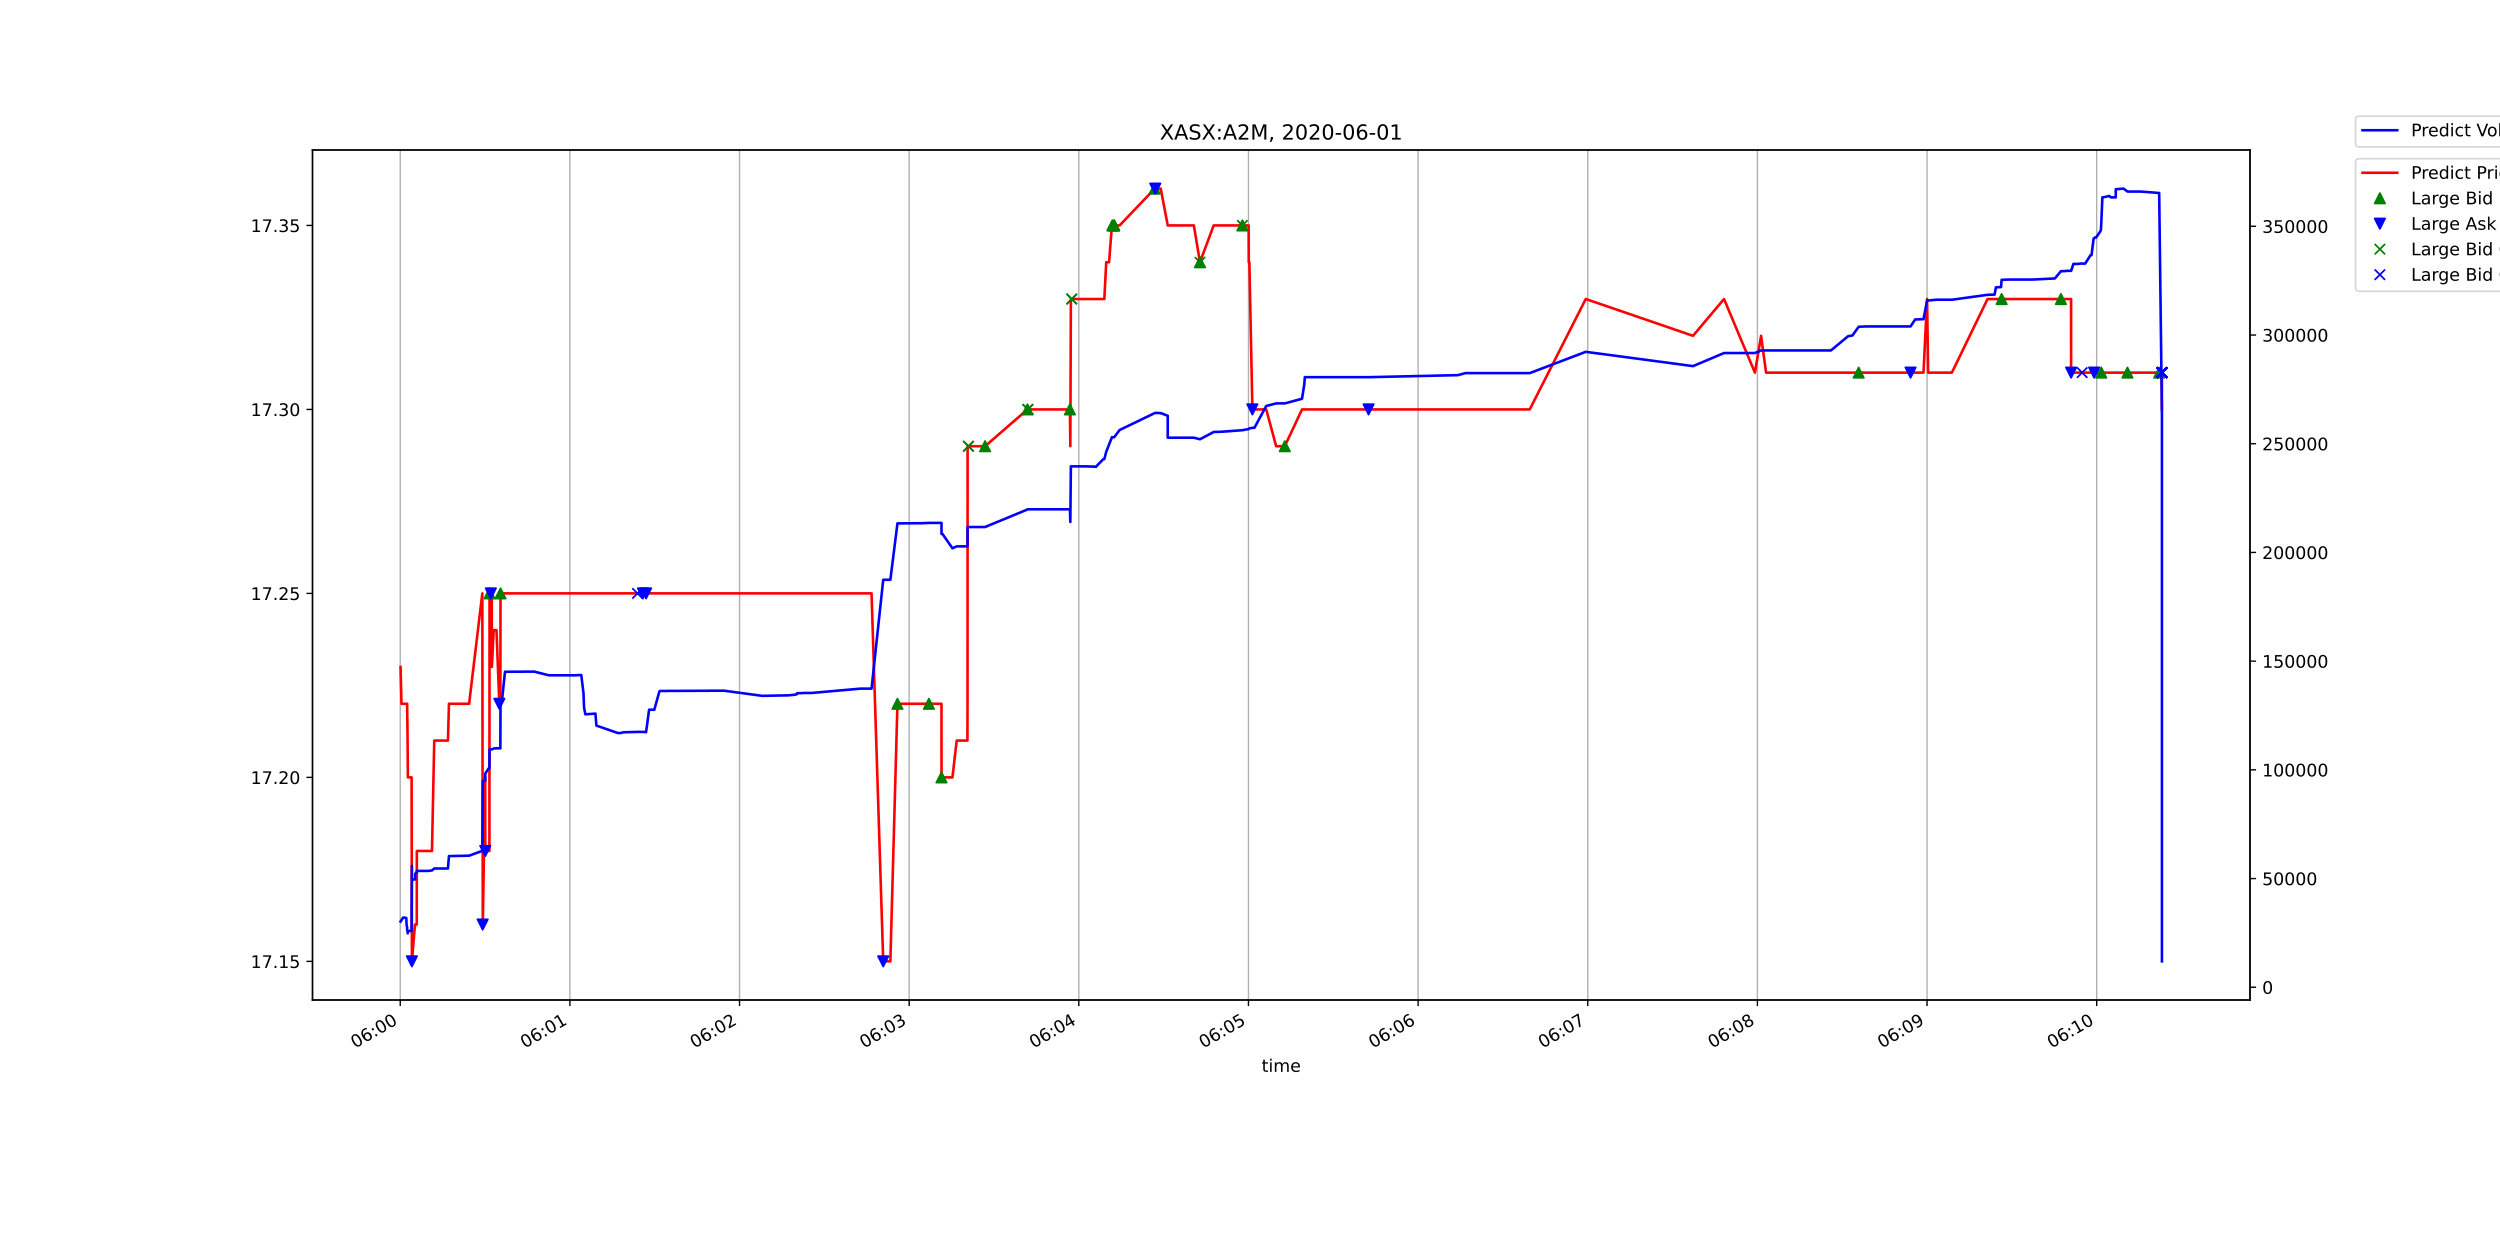 <?xml version="1.0" encoding="utf-8" standalone="no"?>
<!DOCTYPE svg PUBLIC "-//W3C//DTD SVG 1.1//EN"
  "http://www.w3.org/Graphics/SVG/1.1/DTD/svg11.dtd">
<!-- Created with matplotlib (https://matplotlib.org/) -->
<svg height="720pt" version="1.1" viewBox="0 0 1440 720" width="1440pt" xmlns="http://www.w3.org/2000/svg" xmlns:xlink="http://www.w3.org/1999/xlink">
 <defs>
  <style type="text/css">*{stroke-linecap:butt;stroke-linejoin:round;}</style>
 </defs>
 <g id="figure_1">
  <g id="patch_1">
   <path d="M 0 720 
L 1440 720 
L 1440 0 
L 0 0 
z
" style="fill:#ffffff;"/>
  </g>
  <g id="axes_1">
   <g id="patch_2">
    <path d="M 180 576 
L 1296 576 
L 1296 86.4 
L 180 86.4 
z
" style="fill:#ffffff;"/>
   </g>
   <g id="matplotlib.axis_1">
    <g id="xtick_1">
     <g id="line2d_1">
      <path clip-path="url(#p304fed63f3)" d="M 230.537 576 
L 230.537 86.4 
" style="fill:none;stroke:#b0b0b0;stroke-linecap:square;stroke-width:0.8;"/>
     </g>
     <g id="line2d_2">
      <defs>
       <path d="M 0 0 
L 0 3.5 
" id="m0b633416a8" style="stroke:#000000;stroke-width:0.8;"/>
      </defs>
      <g>
       <use style="stroke:#000000;stroke-width:0.8;" x="230.537" xlink:href="#m0b633416a8" y="576"/>
      </g>
     </g>
     <g id="text_1">
      <!-- 06:00 -->
      <g transform="translate(204.539 603.99)rotate(-30)scale(0.1 -0.1)">
       <defs>
        <path d="M 31.781 66.406 
Q 24.172 66.406 20.328 58.906 
Q 16.5 51.422 16.5 36.375 
Q 16.5 21.391 20.328 13.891 
Q 24.172 6.391 31.781 6.391 
Q 39.453 6.391 43.281 13.891 
Q 47.125 21.391 47.125 36.375 
Q 47.125 51.422 43.281 58.906 
Q 39.453 66.406 31.781 66.406 
z
M 31.781 74.219 
Q 44.047 74.219 50.516 64.516 
Q 56.984 54.828 56.984 36.375 
Q 56.984 17.969 50.516 8.266 
Q 44.047 -1.422 31.781 -1.422 
Q 19.531 -1.422 13.062 8.266 
Q 6.594 17.969 6.594 36.375 
Q 6.594 54.828 13.062 64.516 
Q 19.531 74.219 31.781 74.219 
z
" id="DejaVuSans-48"/>
        <path d="M 33.016 40.375 
Q 26.375 40.375 22.484 35.828 
Q 18.609 31.297 18.609 23.391 
Q 18.609 15.531 22.484 10.953 
Q 26.375 6.391 33.016 6.391 
Q 39.656 6.391 43.531 10.953 
Q 47.406 15.531 47.406 23.391 
Q 47.406 31.297 43.531 35.828 
Q 39.656 40.375 33.016 40.375 
z
M 52.594 71.297 
L 52.594 62.312 
Q 48.875 64.062 45.094 64.984 
Q 41.312 65.922 37.594 65.922 
Q 27.828 65.922 22.672 59.328 
Q 17.531 52.734 16.797 39.406 
Q 19.672 43.656 24.016 45.922 
Q 28.375 48.188 33.594 48.188 
Q 44.578 48.188 50.953 41.516 
Q 57.328 34.859 57.328 23.391 
Q 57.328 12.156 50.688 5.359 
Q 44.047 -1.422 33.016 -1.422 
Q 20.359 -1.422 13.672 8.266 
Q 6.984 17.969 6.984 36.375 
Q 6.984 53.656 15.188 63.938 
Q 23.391 74.219 37.203 74.219 
Q 40.922 74.219 44.703 73.484 
Q 48.484 72.75 52.594 71.297 
z
" id="DejaVuSans-54"/>
        <path d="M 11.719 12.406 
L 22.016 12.406 
L 22.016 0 
L 11.719 0 
z
M 11.719 51.703 
L 22.016 51.703 
L 22.016 39.312 
L 11.719 39.312 
z
" id="DejaVuSans-58"/>
       </defs>
       <use xlink:href="#DejaVuSans-48"/>
       <use x="63.623" xlink:href="#DejaVuSans-54"/>
       <use x="127.246" xlink:href="#DejaVuSans-58"/>
       <use x="160.938" xlink:href="#DejaVuSans-48"/>
       <use x="224.561" xlink:href="#DejaVuSans-48"/>
      </g>
     </g>
    </g>
    <g id="xtick_2">
     <g id="line2d_3">
      <path clip-path="url(#p304fed63f3)" d="M 328.252 576 
L 328.252 86.4 
" style="fill:none;stroke:#b0b0b0;stroke-linecap:square;stroke-width:0.8;"/>
     </g>
     <g id="line2d_4">
      <g>
       <use style="stroke:#000000;stroke-width:0.8;" x="328.252" xlink:href="#m0b633416a8" y="576"/>
      </g>
     </g>
     <g id="text_2">
      <!-- 06:01 -->
      <g transform="translate(302.255 603.99)rotate(-30)scale(0.1 -0.1)">
       <defs>
        <path d="M 12.406 8.297 
L 28.516 8.297 
L 28.516 63.922 
L 10.984 60.406 
L 10.984 69.391 
L 28.422 72.906 
L 38.281 72.906 
L 38.281 8.297 
L 54.391 8.297 
L 54.391 0 
L 12.406 0 
z
" id="DejaVuSans-49"/>
       </defs>
       <use xlink:href="#DejaVuSans-48"/>
       <use x="63.623" xlink:href="#DejaVuSans-54"/>
       <use x="127.246" xlink:href="#DejaVuSans-58"/>
       <use x="160.938" xlink:href="#DejaVuSans-48"/>
       <use x="224.561" xlink:href="#DejaVuSans-49"/>
      </g>
     </g>
    </g>
    <g id="xtick_3">
     <g id="line2d_5">
      <path clip-path="url(#p304fed63f3)" d="M 425.968 576 
L 425.968 86.4 
" style="fill:none;stroke:#b0b0b0;stroke-linecap:square;stroke-width:0.8;"/>
     </g>
     <g id="line2d_6">
      <g>
       <use style="stroke:#000000;stroke-width:0.8;" x="425.968" xlink:href="#m0b633416a8" y="576"/>
      </g>
     </g>
     <g id="text_3">
      <!-- 06:02 -->
      <g transform="translate(399.97 603.99)rotate(-30)scale(0.1 -0.1)">
       <defs>
        <path d="M 19.188 8.297 
L 53.609 8.297 
L 53.609 0 
L 7.328 0 
L 7.328 8.297 
Q 12.938 14.109 22.625 23.891 
Q 32.328 33.688 34.812 36.531 
Q 39.547 41.844 41.422 45.531 
Q 43.312 49.219 43.312 52.781 
Q 43.312 58.594 39.234 62.25 
Q 35.156 65.922 28.609 65.922 
Q 23.969 65.922 18.812 64.312 
Q 13.672 62.703 7.812 59.422 
L 7.812 69.391 
Q 13.766 71.781 18.938 73 
Q 24.125 74.219 28.422 74.219 
Q 39.75 74.219 46.484 68.547 
Q 53.219 62.891 53.219 53.422 
Q 53.219 48.922 51.531 44.891 
Q 49.859 40.875 45.406 35.406 
Q 44.188 33.984 37.641 27.219 
Q 31.109 20.453 19.188 8.297 
z
" id="DejaVuSans-50"/>
       </defs>
       <use xlink:href="#DejaVuSans-48"/>
       <use x="63.623" xlink:href="#DejaVuSans-54"/>
       <use x="127.246" xlink:href="#DejaVuSans-58"/>
       <use x="160.938" xlink:href="#DejaVuSans-48"/>
       <use x="224.561" xlink:href="#DejaVuSans-50"/>
      </g>
     </g>
    </g>
    <g id="xtick_4">
     <g id="line2d_7">
      <path clip-path="url(#p304fed63f3)" d="M 523.683 576 
L 523.683 86.4 
" style="fill:none;stroke:#b0b0b0;stroke-linecap:square;stroke-width:0.8;"/>
     </g>
     <g id="line2d_8">
      <g>
       <use style="stroke:#000000;stroke-width:0.8;" x="523.683" xlink:href="#m0b633416a8" y="576"/>
      </g>
     </g>
     <g id="text_4">
      <!-- 06:03 -->
      <g transform="translate(497.686 603.99)rotate(-30)scale(0.1 -0.1)">
       <defs>
        <path d="M 40.578 39.312 
Q 47.656 37.797 51.625 33 
Q 55.609 28.219 55.609 21.188 
Q 55.609 10.406 48.188 4.484 
Q 40.766 -1.422 27.094 -1.422 
Q 22.516 -1.422 17.656 -0.516 
Q 12.797 0.391 7.625 2.203 
L 7.625 11.719 
Q 11.719 9.328 16.594 8.109 
Q 21.484 6.891 26.812 6.891 
Q 36.078 6.891 40.938 10.547 
Q 45.797 14.203 45.797 21.188 
Q 45.797 27.641 41.281 31.266 
Q 36.766 34.906 28.719 34.906 
L 20.219 34.906 
L 20.219 43.016 
L 29.109 43.016 
Q 36.375 43.016 40.234 45.922 
Q 44.094 48.828 44.094 54.297 
Q 44.094 59.906 40.109 62.906 
Q 36.141 65.922 28.719 65.922 
Q 24.656 65.922 20.016 65.031 
Q 15.375 64.156 9.812 62.312 
L 9.812 71.094 
Q 15.438 72.656 20.344 73.438 
Q 25.25 74.219 29.594 74.219 
Q 40.828 74.219 47.359 69.109 
Q 53.906 64.016 53.906 55.328 
Q 53.906 49.266 50.438 45.094 
Q 46.969 40.922 40.578 39.312 
z
" id="DejaVuSans-51"/>
       </defs>
       <use xlink:href="#DejaVuSans-48"/>
       <use x="63.623" xlink:href="#DejaVuSans-54"/>
       <use x="127.246" xlink:href="#DejaVuSans-58"/>
       <use x="160.938" xlink:href="#DejaVuSans-48"/>
       <use x="224.561" xlink:href="#DejaVuSans-51"/>
      </g>
     </g>
    </g>
    <g id="xtick_5">
     <g id="line2d_9">
      <path clip-path="url(#p304fed63f3)" d="M 621.399 576 
L 621.399 86.4 
" style="fill:none;stroke:#b0b0b0;stroke-linecap:square;stroke-width:0.8;"/>
     </g>
     <g id="line2d_10">
      <g>
       <use style="stroke:#000000;stroke-width:0.8;" x="621.399" xlink:href="#m0b633416a8" y="576"/>
      </g>
     </g>
     <g id="text_5">
      <!-- 06:04 -->
      <g transform="translate(595.401 603.99)rotate(-30)scale(0.1 -0.1)">
       <defs>
        <path d="M 37.797 64.312 
L 12.891 25.391 
L 37.797 25.391 
z
M 35.203 72.906 
L 47.609 72.906 
L 47.609 25.391 
L 58.016 25.391 
L 58.016 17.188 
L 47.609 17.188 
L 47.609 0 
L 37.797 0 
L 37.797 17.188 
L 4.891 17.188 
L 4.891 26.703 
z
" id="DejaVuSans-52"/>
       </defs>
       <use xlink:href="#DejaVuSans-48"/>
       <use x="63.623" xlink:href="#DejaVuSans-54"/>
       <use x="127.246" xlink:href="#DejaVuSans-58"/>
       <use x="160.938" xlink:href="#DejaVuSans-48"/>
       <use x="224.561" xlink:href="#DejaVuSans-52"/>
      </g>
     </g>
    </g>
    <g id="xtick_6">
     <g id="line2d_11">
      <path clip-path="url(#p304fed63f3)" d="M 719.114 576 
L 719.114 86.4 
" style="fill:none;stroke:#b0b0b0;stroke-linecap:square;stroke-width:0.8;"/>
     </g>
     <g id="line2d_12">
      <g>
       <use style="stroke:#000000;stroke-width:0.8;" x="719.114" xlink:href="#m0b633416a8" y="576"/>
      </g>
     </g>
     <g id="text_6">
      <!-- 06:05 -->
      <g transform="translate(693.116 603.99)rotate(-30)scale(0.1 -0.1)">
       <defs>
        <path d="M 10.797 72.906 
L 49.516 72.906 
L 49.516 64.594 
L 19.828 64.594 
L 19.828 46.734 
Q 21.969 47.469 24.109 47.828 
Q 26.266 48.188 28.422 48.188 
Q 40.625 48.188 47.75 41.5 
Q 54.891 34.812 54.891 23.391 
Q 54.891 11.625 47.562 5.094 
Q 40.234 -1.422 26.906 -1.422 
Q 22.312 -1.422 17.547 -0.641 
Q 12.797 0.141 7.719 1.703 
L 7.719 11.625 
Q 12.109 9.234 16.797 8.062 
Q 21.484 6.891 26.703 6.891 
Q 35.156 6.891 40.078 11.328 
Q 45.016 15.766 45.016 23.391 
Q 45.016 31 40.078 35.438 
Q 35.156 39.891 26.703 39.891 
Q 22.75 39.891 18.812 39.016 
Q 14.891 38.141 10.797 36.281 
z
" id="DejaVuSans-53"/>
       </defs>
       <use xlink:href="#DejaVuSans-48"/>
       <use x="63.623" xlink:href="#DejaVuSans-54"/>
       <use x="127.246" xlink:href="#DejaVuSans-58"/>
       <use x="160.938" xlink:href="#DejaVuSans-48"/>
       <use x="224.561" xlink:href="#DejaVuSans-53"/>
      </g>
     </g>
    </g>
    <g id="xtick_7">
     <g id="line2d_13">
      <path clip-path="url(#p304fed63f3)" d="M 816.83 576 
L 816.83 86.4 
" style="fill:none;stroke:#b0b0b0;stroke-linecap:square;stroke-width:0.8;"/>
     </g>
     <g id="line2d_14">
      <g>
       <use style="stroke:#000000;stroke-width:0.8;" x="816.83" xlink:href="#m0b633416a8" y="576"/>
      </g>
     </g>
     <g id="text_7">
      <!-- 06:06 -->
      <g transform="translate(790.832 603.99)rotate(-30)scale(0.1 -0.1)">
       <use xlink:href="#DejaVuSans-48"/>
       <use x="63.623" xlink:href="#DejaVuSans-54"/>
       <use x="127.246" xlink:href="#DejaVuSans-58"/>
       <use x="160.938" xlink:href="#DejaVuSans-48"/>
       <use x="224.561" xlink:href="#DejaVuSans-54"/>
      </g>
     </g>
    </g>
    <g id="xtick_8">
     <g id="line2d_15">
      <path clip-path="url(#p304fed63f3)" d="M 914.545 576 
L 914.545 86.4 
" style="fill:none;stroke:#b0b0b0;stroke-linecap:square;stroke-width:0.8;"/>
     </g>
     <g id="line2d_16">
      <g>
       <use style="stroke:#000000;stroke-width:0.8;" x="914.545" xlink:href="#m0b633416a8" y="576"/>
      </g>
     </g>
     <g id="text_8">
      <!-- 06:07 -->
      <g transform="translate(888.547 603.99)rotate(-30)scale(0.1 -0.1)">
       <defs>
        <path d="M 8.203 72.906 
L 55.078 72.906 
L 55.078 68.703 
L 28.609 0 
L 18.312 0 
L 43.219 64.594 
L 8.203 64.594 
z
" id="DejaVuSans-55"/>
       </defs>
       <use xlink:href="#DejaVuSans-48"/>
       <use x="63.623" xlink:href="#DejaVuSans-54"/>
       <use x="127.246" xlink:href="#DejaVuSans-58"/>
       <use x="160.938" xlink:href="#DejaVuSans-48"/>
       <use x="224.561" xlink:href="#DejaVuSans-55"/>
      </g>
     </g>
    </g>
    <g id="xtick_9">
     <g id="line2d_17">
      <path clip-path="url(#p304fed63f3)" d="M 1012.26 576 
L 1012.26 86.4 
" style="fill:none;stroke:#b0b0b0;stroke-linecap:square;stroke-width:0.8;"/>
     </g>
     <g id="line2d_18">
      <g>
       <use style="stroke:#000000;stroke-width:0.8;" x="1012.26" xlink:href="#m0b633416a8" y="576"/>
      </g>
     </g>
     <g id="text_9">
      <!-- 06:08 -->
      <g transform="translate(986.263 603.99)rotate(-30)scale(0.1 -0.1)">
       <defs>
        <path d="M 31.781 34.625 
Q 24.75 34.625 20.719 30.859 
Q 16.703 27.094 16.703 20.516 
Q 16.703 13.922 20.719 10.156 
Q 24.75 6.391 31.781 6.391 
Q 38.812 6.391 42.859 10.172 
Q 46.922 13.969 46.922 20.516 
Q 46.922 27.094 42.891 30.859 
Q 38.875 34.625 31.781 34.625 
z
M 21.922 38.812 
Q 15.578 40.375 12.031 44.719 
Q 8.5 49.078 8.5 55.328 
Q 8.5 64.062 14.719 69.141 
Q 20.953 74.219 31.781 74.219 
Q 42.672 74.219 48.875 69.141 
Q 55.078 64.062 55.078 55.328 
Q 55.078 49.078 51.531 44.719 
Q 48 40.375 41.703 38.812 
Q 48.828 37.156 52.797 32.312 
Q 56.781 27.484 56.781 20.516 
Q 56.781 9.906 50.312 4.234 
Q 43.844 -1.422 31.781 -1.422 
Q 19.734 -1.422 13.25 4.234 
Q 6.781 9.906 6.781 20.516 
Q 6.781 27.484 10.781 32.312 
Q 14.797 37.156 21.922 38.812 
z
M 18.312 54.391 
Q 18.312 48.734 21.844 45.562 
Q 25.391 42.391 31.781 42.391 
Q 38.141 42.391 41.719 45.562 
Q 45.312 48.734 45.312 54.391 
Q 45.312 60.062 41.719 63.234 
Q 38.141 66.406 31.781 66.406 
Q 25.391 66.406 21.844 63.234 
Q 18.312 60.062 18.312 54.391 
z
" id="DejaVuSans-56"/>
       </defs>
       <use xlink:href="#DejaVuSans-48"/>
       <use x="63.623" xlink:href="#DejaVuSans-54"/>
       <use x="127.246" xlink:href="#DejaVuSans-58"/>
       <use x="160.938" xlink:href="#DejaVuSans-48"/>
       <use x="224.561" xlink:href="#DejaVuSans-56"/>
      </g>
     </g>
    </g>
    <g id="xtick_10">
     <g id="line2d_19">
      <path clip-path="url(#p304fed63f3)" d="M 1109.976 576 
L 1109.976 86.4 
" style="fill:none;stroke:#b0b0b0;stroke-linecap:square;stroke-width:0.8;"/>
     </g>
     <g id="line2d_20">
      <g>
       <use style="stroke:#000000;stroke-width:0.8;" x="1109.976" xlink:href="#m0b633416a8" y="576"/>
      </g>
     </g>
     <g id="text_10">
      <!-- 06:09 -->
      <g transform="translate(1083.978 603.99)rotate(-30)scale(0.1 -0.1)">
       <defs>
        <path d="M 10.984 1.516 
L 10.984 10.5 
Q 14.703 8.734 18.5 7.812 
Q 22.312 6.891 25.984 6.891 
Q 35.75 6.891 40.891 13.453 
Q 46.047 20.016 46.781 33.406 
Q 43.953 29.203 39.594 26.953 
Q 35.25 24.703 29.984 24.703 
Q 19.047 24.703 12.672 31.312 
Q 6.297 37.938 6.297 49.422 
Q 6.297 60.641 12.938 67.422 
Q 19.578 74.219 30.609 74.219 
Q 43.266 74.219 49.922 64.516 
Q 56.594 54.828 56.594 36.375 
Q 56.594 19.141 48.406 8.859 
Q 40.234 -1.422 26.422 -1.422 
Q 22.703 -1.422 18.891 -0.688 
Q 15.094 0.047 10.984 1.516 
z
M 30.609 32.422 
Q 37.25 32.422 41.125 36.953 
Q 45.016 41.5 45.016 49.422 
Q 45.016 57.281 41.125 61.844 
Q 37.25 66.406 30.609 66.406 
Q 23.969 66.406 20.094 61.844 
Q 16.219 57.281 16.219 49.422 
Q 16.219 41.5 20.094 36.953 
Q 23.969 32.422 30.609 32.422 
z
" id="DejaVuSans-57"/>
       </defs>
       <use xlink:href="#DejaVuSans-48"/>
       <use x="63.623" xlink:href="#DejaVuSans-54"/>
       <use x="127.246" xlink:href="#DejaVuSans-58"/>
       <use x="160.938" xlink:href="#DejaVuSans-48"/>
       <use x="224.561" xlink:href="#DejaVuSans-57"/>
      </g>
     </g>
    </g>
    <g id="xtick_11">
     <g id="line2d_21">
      <path clip-path="url(#p304fed63f3)" d="M 1207.691 576 
L 1207.691 86.4 
" style="fill:none;stroke:#b0b0b0;stroke-linecap:square;stroke-width:0.8;"/>
     </g>
     <g id="line2d_22">
      <g>
       <use style="stroke:#000000;stroke-width:0.8;" x="1207.691" xlink:href="#m0b633416a8" y="576"/>
      </g>
     </g>
     <g id="text_11">
      <!-- 06:10 -->
      <g transform="translate(1181.694 603.99)rotate(-30)scale(0.1 -0.1)">
       <use xlink:href="#DejaVuSans-48"/>
       <use x="63.623" xlink:href="#DejaVuSans-54"/>
       <use x="127.246" xlink:href="#DejaVuSans-58"/>
       <use x="160.938" xlink:href="#DejaVuSans-49"/>
       <use x="224.561" xlink:href="#DejaVuSans-48"/>
      </g>
     </g>
    </g>
    <g id="text_12">
     <!-- time -->
     <g transform="translate(726.704 617.389)scale(0.1 -0.1)">
      <defs>
       <path d="M 18.312 70.219 
L 18.312 54.688 
L 36.812 54.688 
L 36.812 47.703 
L 18.312 47.703 
L 18.312 18.016 
Q 18.312 11.328 20.141 9.422 
Q 21.969 7.516 27.594 7.516 
L 36.812 7.516 
L 36.812 0 
L 27.594 0 
Q 17.188 0 13.234 3.875 
Q 9.281 7.766 9.281 18.016 
L 9.281 47.703 
L 2.688 47.703 
L 2.688 54.688 
L 9.281 54.688 
L 9.281 70.219 
z
" id="DejaVuSans-116"/>
       <path d="M 9.422 54.688 
L 18.406 54.688 
L 18.406 0 
L 9.422 0 
z
M 9.422 75.984 
L 18.406 75.984 
L 18.406 64.594 
L 9.422 64.594 
z
" id="DejaVuSans-105"/>
       <path d="M 52 44.188 
Q 55.375 50.25 60.062 53.125 
Q 64.75 56 71.094 56 
Q 79.641 56 84.281 50.016 
Q 88.922 44.047 88.922 33.016 
L 88.922 0 
L 79.891 0 
L 79.891 32.719 
Q 79.891 40.578 77.094 44.375 
Q 74.312 48.188 68.609 48.188 
Q 61.625 48.188 57.562 43.547 
Q 53.516 38.922 53.516 30.906 
L 53.516 0 
L 44.484 0 
L 44.484 32.719 
Q 44.484 40.625 41.703 44.406 
Q 38.922 48.188 33.109 48.188 
Q 26.219 48.188 22.156 43.531 
Q 18.109 38.875 18.109 30.906 
L 18.109 0 
L 9.078 0 
L 9.078 54.688 
L 18.109 54.688 
L 18.109 46.188 
Q 21.188 51.219 25.484 53.609 
Q 29.781 56 35.688 56 
Q 41.656 56 45.828 52.969 
Q 50 49.953 52 44.188 
z
" id="DejaVuSans-109"/>
       <path d="M 56.203 29.594 
L 56.203 25.203 
L 14.891 25.203 
Q 15.484 15.922 20.484 11.062 
Q 25.484 6.203 34.422 6.203 
Q 39.594 6.203 44.453 7.469 
Q 49.312 8.734 54.109 11.281 
L 54.109 2.781 
Q 49.266 0.734 44.188 -0.344 
Q 39.109 -1.422 33.891 -1.422 
Q 20.797 -1.422 13.156 6.188 
Q 5.516 13.812 5.516 26.812 
Q 5.516 40.234 12.766 48.109 
Q 20.016 56 32.328 56 
Q 43.359 56 49.781 48.891 
Q 56.203 41.797 56.203 29.594 
z
M 47.219 32.234 
Q 47.125 39.594 43.094 43.984 
Q 39.062 48.391 32.422 48.391 
Q 24.906 48.391 20.391 44.141 
Q 15.875 39.891 15.188 32.172 
z
" id="DejaVuSans-101"/>
      </defs>
      <use xlink:href="#DejaVuSans-116"/>
      <use x="39.209" xlink:href="#DejaVuSans-105"/>
      <use x="66.992" xlink:href="#DejaVuSans-109"/>
      <use x="164.404" xlink:href="#DejaVuSans-101"/>
     </g>
    </g>
   </g>
   <g id="matplotlib.axis_2">
    <g id="ytick_1">
     <g id="line2d_23">
      <defs>
       <path d="M 0 0 
L -3.5 0 
" id="m2a4dce0e01" style="stroke:#000000;stroke-width:0.8;"/>
      </defs>
      <g>
       <use style="stroke:#000000;stroke-width:0.8;" x="180" xlink:href="#m2a4dce0e01" y="553.745"/>
      </g>
     </g>
     <g id="text_13">
      <!-- 17.15 -->
      <g transform="translate(144.372 557.545)scale(0.1 -0.1)">
       <defs>
        <path d="M 10.688 12.406 
L 21 12.406 
L 21 0 
L 10.688 0 
z
" id="DejaVuSans-46"/>
       </defs>
       <use xlink:href="#DejaVuSans-49"/>
       <use x="63.623" xlink:href="#DejaVuSans-55"/>
       <use x="127.246" xlink:href="#DejaVuSans-46"/>
       <use x="159.033" xlink:href="#DejaVuSans-49"/>
       <use x="222.656" xlink:href="#DejaVuSans-53"/>
      </g>
     </g>
    </g>
    <g id="ytick_2">
     <g id="line2d_24">
      <g>
       <use style="stroke:#000000;stroke-width:0.8;" x="180" xlink:href="#m2a4dce0e01" y="447.771"/>
      </g>
     </g>
     <g id="text_14">
      <!-- 17.20 -->
      <g transform="translate(144.372 451.571)scale(0.1 -0.1)">
       <use xlink:href="#DejaVuSans-49"/>
       <use x="63.623" xlink:href="#DejaVuSans-55"/>
       <use x="127.246" xlink:href="#DejaVuSans-46"/>
       <use x="159.033" xlink:href="#DejaVuSans-50"/>
       <use x="222.656" xlink:href="#DejaVuSans-48"/>
      </g>
     </g>
    </g>
    <g id="ytick_3">
     <g id="line2d_25">
      <g>
       <use style="stroke:#000000;stroke-width:0.8;" x="180" xlink:href="#m2a4dce0e01" y="341.797"/>
      </g>
     </g>
     <g id="text_15">
      <!-- 17.25 -->
      <g transform="translate(144.372 345.597)scale(0.1 -0.1)">
       <use xlink:href="#DejaVuSans-49"/>
       <use x="63.623" xlink:href="#DejaVuSans-55"/>
       <use x="127.246" xlink:href="#DejaVuSans-46"/>
       <use x="159.033" xlink:href="#DejaVuSans-50"/>
       <use x="222.656" xlink:href="#DejaVuSans-53"/>
      </g>
     </g>
    </g>
    <g id="ytick_4">
     <g id="line2d_26">
      <g>
       <use style="stroke:#000000;stroke-width:0.8;" x="180" xlink:href="#m2a4dce0e01" y="235.823"/>
      </g>
     </g>
     <g id="text_16">
      <!-- 17.30 -->
      <g transform="translate(144.372 239.623)scale(0.1 -0.1)">
       <use xlink:href="#DejaVuSans-49"/>
       <use x="63.623" xlink:href="#DejaVuSans-55"/>
       <use x="127.246" xlink:href="#DejaVuSans-46"/>
       <use x="159.033" xlink:href="#DejaVuSans-51"/>
       <use x="222.656" xlink:href="#DejaVuSans-48"/>
      </g>
     </g>
    </g>
    <g id="ytick_5">
     <g id="line2d_27">
      <g>
       <use style="stroke:#000000;stroke-width:0.8;" x="180" xlink:href="#m2a4dce0e01" y="129.849"/>
      </g>
     </g>
     <g id="text_17">
      <!-- 17.35 -->
      <g transform="translate(144.372 133.649)scale(0.1 -0.1)">
       <use xlink:href="#DejaVuSans-49"/>
       <use x="63.623" xlink:href="#DejaVuSans-55"/>
       <use x="127.246" xlink:href="#DejaVuSans-46"/>
       <use x="159.033" xlink:href="#DejaVuSans-51"/>
       <use x="222.656" xlink:href="#DejaVuSans-53"/>
      </g>
     </g>
    </g>
   </g>
   <g id="line2d_28">
    <path clip-path="url(#p304fed63f3)" d="M 230.727 384.187 
L 231.261 405.382 
L 234.511 405.382 
L 234.772 426.577 
L 234.772 426.577 
L 234.947 447.771 
L 237.085 447.771 
L 237.254 553.745 
L 239.028 532.551 
L 240.055 532.551 
L 240.097 490.161 
L 248.819 490.161 
L 250.128 426.577 
L 258.016 426.577 
L 258.016 426.577 
L 258.604 405.382 
L 270.208 405.382 
L 277.817 341.797 
L 278.086 532.551 
L 279.493 447.771 
L 279.519 490.161 
L 281.9 490.161 
L 281.9 490.161 
L 281.979 341.797 
L 283.266 341.797 
L 283.266 341.797 
L 283.312 384.187 
L 284.368 362.992 
L 285.978 362.992 
L 287.614 405.382 
L 288.204 405.382 
L 288.302 341.797 
L 502.012 341.797 
L 502.012 341.797 
L 508.736 553.745 
L 512.846 553.745 
L 512.846 553.745 
L 516.928 405.382 
L 542.291 405.382 
L 542.291 405.382 
L 542.311 447.771 
L 542.311 447.771 
L 548.604 447.771 
L 551.06 426.577 
L 557.227 426.577 
L 557.3 405.382 
L 557.34 257.018 
L 567.406 257.018 
L 567.406 257.018 
L 591.835 235.823 
L 616.265 235.823 
L 616.265 235.823 
L 616.512 257.018 
L 616.825 172.239 
L 636.092 172.239 
L 636.092 172.239 
L 637.188 151.044 
L 637.188 151.044 
L 638.818 151.044 
L 638.818 151.044 
L 640.457 129.849 
L 640.457 129.849 
L 644.897 129.849 
L 644.897 129.849 
L 665.122 108.655 
L 668.587 108.655 
L 672.618 129.849 
L 672.618 129.849 
L 687.656 129.849 
L 687.656 129.849 
L 691.179 151.044 
L 691.179 151.044 
L 699.085 129.849 
L 699.085 129.849 
L 719.223 129.849 
L 719.296 151.044 
L 719.64 151.044 
L 721.373 235.823 
L 729.344 235.823 
L 735.068 257.018 
L 740.036 257.018 
L 740.036 257.018 
L 749.962 235.823 
L 749.962 235.823 
L 881.13 235.823 
L 913.397 172.239 
L 975.152 193.434 
L 993.034 172.239 
L 1010.835 214.629 
L 1014.38 193.434 
L 1017.257 214.629 
L 1107.937 214.629 
L 1110.004 172.239 
L 1110.601 214.629 
L 1124.283 214.629 
L 1124.283 214.629 
L 1144.834 172.239 
L 1192.941 172.239 
L 1192.965 214.629 
L 1245.272 214.629 
L 1245.272 214.629 
L 1245.273 235.823 
L 1245.273 235.823 
" style="fill:none;stroke:#ff0000;stroke-linecap:square;stroke-width:1.5;"/>
   </g>
   <g id="line2d_29">
    <defs>
     <path d="M 0 -3 
L -3 3 
L 3 3 
z
" id="m43894ced8a" style="stroke:#008000;stroke-linejoin:miter;"/>
    </defs>
    <g clip-path="url(#p304fed63f3)">
     <use style="fill:#008000;stroke:#008000;stroke-linejoin:miter;" x="281.979" xlink:href="#m43894ced8a" y="341.797"/>
     <use style="fill:#008000;stroke:#008000;stroke-linejoin:miter;" x="288.302" xlink:href="#m43894ced8a" y="341.797"/>
     <use style="fill:#008000;stroke:#008000;stroke-linejoin:miter;" x="516.928" xlink:href="#m43894ced8a" y="405.382"/>
     <use style="fill:#008000;stroke:#008000;stroke-linejoin:miter;" x="535.052" xlink:href="#m43894ced8a" y="405.382"/>
     <use style="fill:#008000;stroke:#008000;stroke-linejoin:miter;" x="542.311" xlink:href="#m43894ced8a" y="447.771"/>
     <use style="fill:#008000;stroke:#008000;stroke-linejoin:miter;" x="567.406" xlink:href="#m43894ced8a" y="257.018"/>
     <use style="fill:#008000;stroke:#008000;stroke-linejoin:miter;" x="591.835" xlink:href="#m43894ced8a" y="235.823"/>
     <use style="fill:#008000;stroke:#008000;stroke-linejoin:miter;" x="616.265" xlink:href="#m43894ced8a" y="235.823"/>
     <use style="fill:#008000;stroke:#008000;stroke-linejoin:miter;" x="640.694" xlink:href="#m43894ced8a" y="129.849"/>
     <use style="fill:#008000;stroke:#008000;stroke-linejoin:miter;" x="641.756" xlink:href="#m43894ced8a" y="129.849"/>
     <use style="fill:#008000;stroke:#008000;stroke-linejoin:miter;" x="641.758" xlink:href="#m43894ced8a" y="129.849"/>
     <use style="fill:#008000;stroke:#008000;stroke-linejoin:miter;" x="665.122" xlink:href="#m43894ced8a" y="108.655"/>
     <use style="fill:#008000;stroke:#008000;stroke-linejoin:miter;" x="691.179" xlink:href="#m43894ced8a" y="151.044"/>
     <use style="fill:#008000;stroke:#008000;stroke-linejoin:miter;" x="715.608" xlink:href="#m43894ced8a" y="129.849"/>
     <use style="fill:#008000;stroke:#008000;stroke-linejoin:miter;" x="740.036" xlink:href="#m43894ced8a" y="257.018"/>
     <use style="fill:#008000;stroke:#008000;stroke-linejoin:miter;" x="1070.584" xlink:href="#m43894ced8a" y="214.629"/>
     <use style="fill:#008000;stroke:#008000;stroke-linejoin:miter;" x="1152.939" xlink:href="#m43894ced8a" y="172.239"/>
     <use style="fill:#008000;stroke:#008000;stroke-linejoin:miter;" x="1187.088" xlink:href="#m43894ced8a" y="172.239"/>
     <use style="fill:#008000;stroke:#008000;stroke-linejoin:miter;" x="1210.334" xlink:href="#m43894ced8a" y="214.629"/>
     <use style="fill:#008000;stroke:#008000;stroke-linejoin:miter;" x="1225.41" xlink:href="#m43894ced8a" y="214.629"/>
     <use style="fill:#008000;stroke:#008000;stroke-linejoin:miter;" x="1243.687" xlink:href="#m43894ced8a" y="214.629"/>
    </g>
   </g>
   <g id="line2d_30">
    <defs>
     <path d="M -0 3 
L 3 -3 
L -3 -3 
z
" id="me91456adff" style="stroke:#0000ff;stroke-linejoin:miter;"/>
    </defs>
    <g clip-path="url(#p304fed63f3)">
     <use style="fill:#0000ff;stroke:#0000ff;stroke-linejoin:miter;" x="237.253" xlink:href="#me91456adff" y="553.745"/>
     <use style="fill:#0000ff;stroke:#0000ff;stroke-linejoin:miter;" x="278.005" xlink:href="#me91456adff" y="532.551"/>
     <use style="fill:#0000ff;stroke:#0000ff;stroke-linejoin:miter;" x="279.519" xlink:href="#me91456adff" y="490.161"/>
     <use style="fill:#0000ff;stroke:#0000ff;stroke-linejoin:miter;" x="282.724" xlink:href="#me91456adff" y="341.797"/>
     <use style="fill:#0000ff;stroke:#0000ff;stroke-linejoin:miter;" x="287.614" xlink:href="#me91456adff" y="405.382"/>
     <use style="fill:#0000ff;stroke:#0000ff;stroke-linejoin:miter;" x="370.314" xlink:href="#me91456adff" y="341.797"/>
     <use style="fill:#0000ff;stroke:#0000ff;stroke-linejoin:miter;" x="372.144" xlink:href="#me91456adff" y="341.797"/>
     <use style="fill:#0000ff;stroke:#0000ff;stroke-linejoin:miter;" x="508.736" xlink:href="#me91456adff" y="553.745"/>
     <use style="fill:#0000ff;stroke:#0000ff;stroke-linejoin:miter;" x="665.423" xlink:href="#me91456adff" y="108.655"/>
     <use style="fill:#0000ff;stroke:#0000ff;stroke-linejoin:miter;" x="721.373" xlink:href="#me91456adff" y="235.823"/>
     <use style="fill:#0000ff;stroke:#0000ff;stroke-linejoin:miter;" x="788.288" xlink:href="#me91456adff" y="235.823"/>
     <use style="fill:#0000ff;stroke:#0000ff;stroke-linejoin:miter;" x="1100.484" xlink:href="#me91456adff" y="214.629"/>
     <use style="fill:#0000ff;stroke:#0000ff;stroke-linejoin:miter;" x="1192.961" xlink:href="#me91456adff" y="214.629"/>
     <use style="fill:#0000ff;stroke:#0000ff;stroke-linejoin:miter;" x="1206.217" xlink:href="#me91456adff" y="214.629"/>
    </g>
   </g>
   <g id="line2d_31">
    <defs>
     <path d="M -3 3 
L 3 -3 
M -3 -3 
L 3 3 
" id="m72c1b37173" style="stroke:#008000;"/>
    </defs>
    <g clip-path="url(#p304fed63f3)">
     <use style="fill:#008000;stroke:#008000;" x="557.835" xlink:href="#m72c1b37173" y="257.018"/>
     <use style="fill:#008000;stroke:#008000;" x="557.838" xlink:href="#m72c1b37173" y="257.018"/>
     <use style="fill:#008000;stroke:#008000;" x="592.048" xlink:href="#m72c1b37173" y="235.823"/>
     <use style="fill:#008000;stroke:#008000;" x="592.05" xlink:href="#m72c1b37173" y="235.823"/>
     <use style="fill:#008000;stroke:#008000;" x="617.311" xlink:href="#m72c1b37173" y="172.239"/>
     <use style="fill:#008000;stroke:#008000;" x="617.317" xlink:href="#m72c1b37173" y="172.239"/>
     <use style="fill:#008000;stroke:#008000;" x="691.179" xlink:href="#m72c1b37173" y="151.044"/>
     <use style="fill:#008000;stroke:#008000;" x="715.608" xlink:href="#m72c1b37173" y="129.849"/>
     <use style="fill:#008000;stroke:#008000;" x="1245.271" xlink:href="#m72c1b37173" y="214.629"/>
     <use style="fill:#008000;stroke:#008000;" x="1245.272" xlink:href="#m72c1b37173" y="214.629"/>
     <use style="fill:#008000;stroke:#008000;" x="1245.272" xlink:href="#m72c1b37173" y="214.629"/>
    </g>
   </g>
   <g id="line2d_32">
    <defs>
     <path d="M -3 3 
L 3 -3 
M -3 -3 
L 3 3 
" id="m3118aec8e5" style="stroke:#0000ff;"/>
    </defs>
    <g clip-path="url(#p304fed63f3)">
     <use style="fill:#0000ff;stroke:#0000ff;" x="367.187" xlink:href="#m3118aec8e5" y="341.797"/>
     <use style="fill:#0000ff;stroke:#0000ff;" x="1199.309" xlink:href="#m3118aec8e5" y="214.629"/>
     <use style="fill:#0000ff;stroke:#0000ff;" x="1245.271" xlink:href="#m3118aec8e5" y="214.629"/>
     <use style="fill:#0000ff;stroke:#0000ff;" x="1245.271" xlink:href="#m3118aec8e5" y="214.629"/>
     <use style="fill:#0000ff;stroke:#0000ff;" x="1245.271" xlink:href="#m3118aec8e5" y="214.629"/>
     <use style="fill:#0000ff;stroke:#0000ff;" x="1245.271" xlink:href="#m3118aec8e5" y="214.629"/>
     <use style="fill:#0000ff;stroke:#0000ff;" x="1245.271" xlink:href="#m3118aec8e5" y="214.629"/>
     <use style="fill:#0000ff;stroke:#0000ff;" x="1245.271" xlink:href="#m3118aec8e5" y="214.629"/>
     <use style="fill:#0000ff;stroke:#0000ff;" x="1245.272" xlink:href="#m3118aec8e5" y="214.629"/>
     <use style="fill:#0000ff;stroke:#0000ff;" x="1245.272" xlink:href="#m3118aec8e5" y="214.629"/>
     <use style="fill:#0000ff;stroke:#0000ff;" x="1245.272" xlink:href="#m3118aec8e5" y="214.629"/>
     <use style="fill:#0000ff;stroke:#0000ff;" x="1245.272" xlink:href="#m3118aec8e5" y="214.629"/>
     <use style="fill:#0000ff;stroke:#0000ff;" x="1245.272" xlink:href="#m3118aec8e5" y="214.629"/>
     <use style="fill:#0000ff;stroke:#0000ff;" x="1245.272" xlink:href="#m3118aec8e5" y="214.629"/>
     <use style="fill:#0000ff;stroke:#0000ff;" x="1245.272" xlink:href="#m3118aec8e5" y="214.629"/>
    </g>
   </g>
   <g id="patch_3">
    <path d="M 180 576 
L 180 86.4 
" style="fill:none;stroke:#000000;stroke-linecap:square;stroke-linejoin:miter;stroke-width:0.8;"/>
   </g>
   <g id="patch_4">
    <path d="M 1296 576 
L 1296 86.4 
" style="fill:none;stroke:#000000;stroke-linecap:square;stroke-linejoin:miter;stroke-width:0.8;"/>
   </g>
   <g id="patch_5">
    <path d="M 180 576 
L 1296 576 
" style="fill:none;stroke:#000000;stroke-linecap:square;stroke-linejoin:miter;stroke-width:0.8;"/>
   </g>
   <g id="patch_6">
    <path d="M 180 86.4 
L 1296 86.4 
" style="fill:none;stroke:#000000;stroke-linecap:square;stroke-linejoin:miter;stroke-width:0.8;"/>
   </g>
   <g id="legend_1">
    <g id="patch_7">
     <path d="M 1358.8 167.791 
L 1475.159 167.791 
Q 1477.159 167.791 1477.159 165.791 
L 1477.159 93.4 
Q 1477.159 91.4 1475.159 91.4 
L 1358.8 91.4 
Q 1356.8 91.4 1356.8 93.4 
L 1356.8 165.791 
Q 1356.8 167.791 1358.8 167.791 
z
" style="fill:#ffffff;opacity:0.8;stroke:#cccccc;stroke-linejoin:miter;"/>
    </g>
    <g id="line2d_33">
     <path d="M 1360.8 99.498 
L 1380.8 99.498 
" style="fill:none;stroke:#ff0000;stroke-linecap:square;stroke-width:1.5;"/>
    </g>
    <g id="line2d_34"/>
    <g id="text_18">
     <!-- Predict Price -->
     <g transform="translate(1388.8 102.998)scale(0.1 -0.1)">
      <defs>
       <path d="M 19.672 64.797 
L 19.672 37.406 
L 32.078 37.406 
Q 38.969 37.406 42.719 40.969 
Q 46.484 44.531 46.484 51.125 
Q 46.484 57.672 42.719 61.234 
Q 38.969 64.797 32.078 64.797 
z
M 9.812 72.906 
L 32.078 72.906 
Q 44.344 72.906 50.609 67.359 
Q 56.891 61.812 56.891 51.125 
Q 56.891 40.328 50.609 34.812 
Q 44.344 29.297 32.078 29.297 
L 19.672 29.297 
L 19.672 0 
L 9.812 0 
z
" id="DejaVuSans-80"/>
       <path d="M 41.109 46.297 
Q 39.594 47.172 37.812 47.578 
Q 36.031 48 33.891 48 
Q 26.266 48 22.188 43.047 
Q 18.109 38.094 18.109 28.812 
L 18.109 0 
L 9.078 0 
L 9.078 54.688 
L 18.109 54.688 
L 18.109 46.188 
Q 20.953 51.172 25.484 53.578 
Q 30.031 56 36.531 56 
Q 37.453 56 38.578 55.875 
Q 39.703 55.766 41.062 55.516 
z
" id="DejaVuSans-114"/>
       <path d="M 45.406 46.391 
L 45.406 75.984 
L 54.391 75.984 
L 54.391 0 
L 45.406 0 
L 45.406 8.203 
Q 42.578 3.328 38.25 0.953 
Q 33.938 -1.422 27.875 -1.422 
Q 17.969 -1.422 11.734 6.484 
Q 5.516 14.406 5.516 27.297 
Q 5.516 40.188 11.734 48.094 
Q 17.969 56 27.875 56 
Q 33.938 56 38.25 53.625 
Q 42.578 51.266 45.406 46.391 
z
M 14.797 27.297 
Q 14.797 17.391 18.875 11.75 
Q 22.953 6.109 30.078 6.109 
Q 37.203 6.109 41.297 11.75 
Q 45.406 17.391 45.406 27.297 
Q 45.406 37.203 41.297 42.844 
Q 37.203 48.484 30.078 48.484 
Q 22.953 48.484 18.875 42.844 
Q 14.797 37.203 14.797 27.297 
z
" id="DejaVuSans-100"/>
       <path d="M 48.781 52.594 
L 48.781 44.188 
Q 44.969 46.297 41.141 47.344 
Q 37.312 48.391 33.406 48.391 
Q 24.656 48.391 19.812 42.844 
Q 14.984 37.312 14.984 27.297 
Q 14.984 17.281 19.812 11.734 
Q 24.656 6.203 33.406 6.203 
Q 37.312 6.203 41.141 7.25 
Q 44.969 8.297 48.781 10.406 
L 48.781 2.094 
Q 45.016 0.344 40.984 -0.531 
Q 36.969 -1.422 32.422 -1.422 
Q 20.062 -1.422 12.781 6.344 
Q 5.516 14.109 5.516 27.297 
Q 5.516 40.672 12.859 48.328 
Q 20.219 56 33.016 56 
Q 37.156 56 41.109 55.141 
Q 45.062 54.297 48.781 52.594 
z
" id="DejaVuSans-99"/>
       <path id="DejaVuSans-32"/>
      </defs>
      <use xlink:href="#DejaVuSans-80"/>
      <use x="58.553" xlink:href="#DejaVuSans-114"/>
      <use x="97.416" xlink:href="#DejaVuSans-101"/>
      <use x="158.939" xlink:href="#DejaVuSans-100"/>
      <use x="222.416" xlink:href="#DejaVuSans-105"/>
      <use x="250.199" xlink:href="#DejaVuSans-99"/>
      <use x="305.18" xlink:href="#DejaVuSans-116"/>
      <use x="344.389" xlink:href="#DejaVuSans-32"/>
      <use x="376.176" xlink:href="#DejaVuSans-80"/>
      <use x="434.729" xlink:href="#DejaVuSans-114"/>
      <use x="475.842" xlink:href="#DejaVuSans-105"/>
      <use x="503.625" xlink:href="#DejaVuSans-99"/>
      <use x="558.605" xlink:href="#DejaVuSans-101"/>
     </g>
    </g>
    <g id="line2d_35"/>
    <g id="line2d_36">
     <g>
      <use style="fill:#008000;stroke:#008000;stroke-linejoin:miter;" x="1370.8" xlink:href="#m43894ced8a" y="114.177"/>
     </g>
    </g>
    <g id="text_19">
     <!-- Large Bid Insert -->
     <g transform="translate(1388.8 117.677)scale(0.1 -0.1)">
      <defs>
       <path d="M 9.812 72.906 
L 19.672 72.906 
L 19.672 8.297 
L 55.172 8.297 
L 55.172 0 
L 9.812 0 
z
" id="DejaVuSans-76"/>
       <path d="M 34.281 27.484 
Q 23.391 27.484 19.188 25 
Q 14.984 22.516 14.984 16.5 
Q 14.984 11.719 18.141 8.906 
Q 21.297 6.109 26.703 6.109 
Q 34.188 6.109 38.703 11.406 
Q 43.219 16.703 43.219 25.484 
L 43.219 27.484 
z
M 52.203 31.203 
L 52.203 0 
L 43.219 0 
L 43.219 8.297 
Q 40.141 3.328 35.547 0.953 
Q 30.953 -1.422 24.312 -1.422 
Q 15.922 -1.422 10.953 3.297 
Q 6 8.016 6 15.922 
Q 6 25.141 12.172 29.828 
Q 18.359 34.516 30.609 34.516 
L 43.219 34.516 
L 43.219 35.406 
Q 43.219 41.609 39.141 45 
Q 35.062 48.391 27.688 48.391 
Q 23 48.391 18.547 47.266 
Q 14.109 46.141 10.016 43.891 
L 10.016 52.203 
Q 14.938 54.109 19.578 55.047 
Q 24.219 56 28.609 56 
Q 40.484 56 46.344 49.844 
Q 52.203 43.703 52.203 31.203 
z
" id="DejaVuSans-97"/>
       <path d="M 45.406 27.984 
Q 45.406 37.75 41.375 43.109 
Q 37.359 48.484 30.078 48.484 
Q 22.859 48.484 18.828 43.109 
Q 14.797 37.75 14.797 27.984 
Q 14.797 18.266 18.828 12.891 
Q 22.859 7.516 30.078 7.516 
Q 37.359 7.516 41.375 12.891 
Q 45.406 18.266 45.406 27.984 
z
M 54.391 6.781 
Q 54.391 -7.172 48.188 -13.984 
Q 42 -20.797 29.203 -20.797 
Q 24.469 -20.797 20.266 -20.094 
Q 16.062 -19.391 12.109 -17.922 
L 12.109 -9.188 
Q 16.062 -11.328 19.922 -12.344 
Q 23.781 -13.375 27.781 -13.375 
Q 36.625 -13.375 41.016 -8.766 
Q 45.406 -4.156 45.406 5.172 
L 45.406 9.625 
Q 42.625 4.781 38.281 2.391 
Q 33.938 0 27.875 0 
Q 17.828 0 11.672 7.656 
Q 5.516 15.328 5.516 27.984 
Q 5.516 40.672 11.672 48.328 
Q 17.828 56 27.875 56 
Q 33.938 56 38.281 53.609 
Q 42.625 51.219 45.406 46.391 
L 45.406 54.688 
L 54.391 54.688 
z
" id="DejaVuSans-103"/>
       <path d="M 19.672 34.812 
L 19.672 8.109 
L 35.5 8.109 
Q 43.453 8.109 47.281 11.406 
Q 51.125 14.703 51.125 21.484 
Q 51.125 28.328 47.281 31.562 
Q 43.453 34.812 35.5 34.812 
z
M 19.672 64.797 
L 19.672 42.828 
L 34.281 42.828 
Q 41.5 42.828 45.031 45.531 
Q 48.578 48.25 48.578 53.812 
Q 48.578 59.328 45.031 62.062 
Q 41.5 64.797 34.281 64.797 
z
M 9.812 72.906 
L 35.016 72.906 
Q 46.297 72.906 52.391 68.219 
Q 58.5 63.531 58.5 54.891 
Q 58.5 48.188 55.375 44.234 
Q 52.25 40.281 46.188 39.312 
Q 53.469 37.75 57.5 32.781 
Q 61.531 27.828 61.531 20.406 
Q 61.531 10.641 54.891 5.312 
Q 48.25 0 35.984 0 
L 9.812 0 
z
" id="DejaVuSans-66"/>
       <path d="M 9.812 72.906 
L 19.672 72.906 
L 19.672 0 
L 9.812 0 
z
" id="DejaVuSans-73"/>
       <path d="M 54.891 33.016 
L 54.891 0 
L 45.906 0 
L 45.906 32.719 
Q 45.906 40.484 42.875 44.328 
Q 39.844 48.188 33.797 48.188 
Q 26.516 48.188 22.312 43.547 
Q 18.109 38.922 18.109 30.906 
L 18.109 0 
L 9.078 0 
L 9.078 54.688 
L 18.109 54.688 
L 18.109 46.188 
Q 21.344 51.125 25.703 53.562 
Q 30.078 56 35.797 56 
Q 45.219 56 50.047 50.172 
Q 54.891 44.344 54.891 33.016 
z
" id="DejaVuSans-110"/>
       <path d="M 44.281 53.078 
L 44.281 44.578 
Q 40.484 46.531 36.375 47.5 
Q 32.281 48.484 27.875 48.484 
Q 21.188 48.484 17.844 46.438 
Q 14.5 44.391 14.5 40.281 
Q 14.5 37.156 16.891 35.375 
Q 19.281 33.594 26.516 31.984 
L 29.594 31.297 
Q 39.156 29.25 43.188 25.516 
Q 47.219 21.781 47.219 15.094 
Q 47.219 7.469 41.188 3.016 
Q 35.156 -1.422 24.609 -1.422 
Q 20.219 -1.422 15.453 -0.562 
Q 10.688 0.297 5.422 2 
L 5.422 11.281 
Q 10.406 8.688 15.234 7.391 
Q 20.062 6.109 24.812 6.109 
Q 31.156 6.109 34.562 8.281 
Q 37.984 10.453 37.984 14.406 
Q 37.984 18.062 35.516 20.016 
Q 33.062 21.969 24.703 23.781 
L 21.578 24.516 
Q 13.234 26.266 9.516 29.906 
Q 5.812 33.547 5.812 39.891 
Q 5.812 47.609 11.281 51.797 
Q 16.75 56 26.812 56 
Q 31.781 56 36.172 55.266 
Q 40.578 54.547 44.281 53.078 
z
" id="DejaVuSans-115"/>
      </defs>
      <use xlink:href="#DejaVuSans-76"/>
      <use x="55.713" xlink:href="#DejaVuSans-97"/>
      <use x="116.992" xlink:href="#DejaVuSans-114"/>
      <use x="156.355" xlink:href="#DejaVuSans-103"/>
      <use x="219.832" xlink:href="#DejaVuSans-101"/>
      <use x="281.355" xlink:href="#DejaVuSans-32"/>
      <use x="313.143" xlink:href="#DejaVuSans-66"/>
      <use x="381.746" xlink:href="#DejaVuSans-105"/>
      <use x="409.529" xlink:href="#DejaVuSans-100"/>
      <use x="473.006" xlink:href="#DejaVuSans-32"/>
      <use x="504.793" xlink:href="#DejaVuSans-73"/>
      <use x="534.285" xlink:href="#DejaVuSans-110"/>
      <use x="597.664" xlink:href="#DejaVuSans-115"/>
      <use x="649.764" xlink:href="#DejaVuSans-101"/>
      <use x="711.287" xlink:href="#DejaVuSans-114"/>
      <use x="752.4" xlink:href="#DejaVuSans-116"/>
     </g>
    </g>
    <g id="line2d_37"/>
    <g id="line2d_38">
     <g>
      <use style="fill:#0000ff;stroke:#0000ff;stroke-linejoin:miter;" x="1370.8" xlink:href="#me91456adff" y="128.855"/>
     </g>
    </g>
    <g id="text_20">
     <!-- Large Ask Insert -->
     <g transform="translate(1388.8 132.355)scale(0.1 -0.1)">
      <defs>
       <path d="M 34.188 63.188 
L 20.797 26.906 
L 47.609 26.906 
z
M 28.609 72.906 
L 39.797 72.906 
L 67.578 0 
L 57.328 0 
L 50.688 18.703 
L 17.828 18.703 
L 11.188 0 
L 0.781 0 
z
" id="DejaVuSans-65"/>
       <path d="M 9.078 75.984 
L 18.109 75.984 
L 18.109 31.109 
L 44.922 54.688 
L 56.391 54.688 
L 27.391 29.109 
L 57.625 0 
L 45.906 0 
L 18.109 26.703 
L 18.109 0 
L 9.078 0 
z
" id="DejaVuSans-107"/>
      </defs>
      <use xlink:href="#DejaVuSans-76"/>
      <use x="55.713" xlink:href="#DejaVuSans-97"/>
      <use x="116.992" xlink:href="#DejaVuSans-114"/>
      <use x="156.355" xlink:href="#DejaVuSans-103"/>
      <use x="219.832" xlink:href="#DejaVuSans-101"/>
      <use x="281.355" xlink:href="#DejaVuSans-32"/>
      <use x="313.143" xlink:href="#DejaVuSans-65"/>
      <use x="381.551" xlink:href="#DejaVuSans-115"/>
      <use x="433.65" xlink:href="#DejaVuSans-107"/>
      <use x="491.561" xlink:href="#DejaVuSans-32"/>
      <use x="523.348" xlink:href="#DejaVuSans-73"/>
      <use x="552.84" xlink:href="#DejaVuSans-110"/>
      <use x="616.219" xlink:href="#DejaVuSans-115"/>
      <use x="668.318" xlink:href="#DejaVuSans-101"/>
      <use x="729.842" xlink:href="#DejaVuSans-114"/>
      <use x="770.955" xlink:href="#DejaVuSans-116"/>
     </g>
    </g>
    <g id="line2d_39"/>
    <g id="line2d_40">
     <g>
      <use style="fill:#008000;stroke:#008000;" x="1370.8" xlink:href="#m72c1b37173" y="143.533"/>
     </g>
    </g>
    <g id="text_21">
     <!-- Large Bid Cancel -->
     <g transform="translate(1388.8 147.033)scale(0.1 -0.1)">
      <defs>
       <path d="M 64.406 67.281 
L 64.406 56.891 
Q 59.422 61.531 53.781 63.812 
Q 48.141 66.109 41.797 66.109 
Q 29.297 66.109 22.656 58.469 
Q 16.016 50.828 16.016 36.375 
Q 16.016 21.969 22.656 14.328 
Q 29.297 6.688 41.797 6.688 
Q 48.141 6.688 53.781 8.984 
Q 59.422 11.281 64.406 15.922 
L 64.406 5.609 
Q 59.234 2.094 53.438 0.328 
Q 47.656 -1.422 41.219 -1.422 
Q 24.656 -1.422 15.125 8.703 
Q 5.609 18.844 5.609 36.375 
Q 5.609 53.953 15.125 64.078 
Q 24.656 74.219 41.219 74.219 
Q 47.75 74.219 53.531 72.484 
Q 59.328 70.75 64.406 67.281 
z
" id="DejaVuSans-67"/>
       <path d="M 9.422 75.984 
L 18.406 75.984 
L 18.406 0 
L 9.422 0 
z
" id="DejaVuSans-108"/>
      </defs>
      <use xlink:href="#DejaVuSans-76"/>
      <use x="55.713" xlink:href="#DejaVuSans-97"/>
      <use x="116.992" xlink:href="#DejaVuSans-114"/>
      <use x="156.355" xlink:href="#DejaVuSans-103"/>
      <use x="219.832" xlink:href="#DejaVuSans-101"/>
      <use x="281.355" xlink:href="#DejaVuSans-32"/>
      <use x="313.143" xlink:href="#DejaVuSans-66"/>
      <use x="381.746" xlink:href="#DejaVuSans-105"/>
      <use x="409.529" xlink:href="#DejaVuSans-100"/>
      <use x="473.006" xlink:href="#DejaVuSans-32"/>
      <use x="504.793" xlink:href="#DejaVuSans-67"/>
      <use x="574.617" xlink:href="#DejaVuSans-97"/>
      <use x="635.896" xlink:href="#DejaVuSans-110"/>
      <use x="699.275" xlink:href="#DejaVuSans-99"/>
      <use x="754.256" xlink:href="#DejaVuSans-101"/>
      <use x="815.779" xlink:href="#DejaVuSans-108"/>
     </g>
    </g>
    <g id="line2d_41"/>
    <g id="line2d_42">
     <g>
      <use style="fill:#0000ff;stroke:#0000ff;" x="1370.8" xlink:href="#m3118aec8e5" y="158.211"/>
     </g>
    </g>
    <g id="text_22">
     <!-- Large Bid Cancel -->
     <g transform="translate(1388.8 161.711)scale(0.1 -0.1)">
      <use xlink:href="#DejaVuSans-76"/>
      <use x="55.713" xlink:href="#DejaVuSans-97"/>
      <use x="116.992" xlink:href="#DejaVuSans-114"/>
      <use x="156.355" xlink:href="#DejaVuSans-103"/>
      <use x="219.832" xlink:href="#DejaVuSans-101"/>
      <use x="281.355" xlink:href="#DejaVuSans-32"/>
      <use x="313.143" xlink:href="#DejaVuSans-66"/>
      <use x="381.746" xlink:href="#DejaVuSans-105"/>
      <use x="409.529" xlink:href="#DejaVuSans-100"/>
      <use x="473.006" xlink:href="#DejaVuSans-32"/>
      <use x="504.793" xlink:href="#DejaVuSans-67"/>
      <use x="574.617" xlink:href="#DejaVuSans-97"/>
      <use x="635.896" xlink:href="#DejaVuSans-110"/>
      <use x="699.275" xlink:href="#DejaVuSans-99"/>
      <use x="754.256" xlink:href="#DejaVuSans-101"/>
      <use x="815.779" xlink:href="#DejaVuSans-108"/>
     </g>
    </g>
   </g>
  </g>
  <g id="axes_2">
   <g id="matplotlib.axis_3">
    <g id="ytick_6">
     <g id="line2d_43">
      <defs>
       <path d="M 0 0 
L 3.5 0 
" id="m4a08639ba4" style="stroke:#000000;stroke-width:0.8;"/>
      </defs>
      <g>
       <use style="stroke:#000000;stroke-width:0.8;" x="1296" xlink:href="#m4a08639ba4" y="568.659"/>
      </g>
     </g>
     <g id="text_23">
      <!-- 0 -->
      <g transform="translate(1303 572.459)scale(0.1 -0.1)">
       <use xlink:href="#DejaVuSans-48"/>
      </g>
     </g>
    </g>
    <g id="ytick_7">
     <g id="line2d_44">
      <g>
       <use style="stroke:#000000;stroke-width:0.8;" x="1296" xlink:href="#m4a08639ba4" y="506.043"/>
      </g>
     </g>
     <g id="text_24">
      <!-- 50000 -->
      <g transform="translate(1303 509.843)scale(0.1 -0.1)">
       <use xlink:href="#DejaVuSans-53"/>
       <use x="63.623" xlink:href="#DejaVuSans-48"/>
       <use x="127.246" xlink:href="#DejaVuSans-48"/>
       <use x="190.869" xlink:href="#DejaVuSans-48"/>
       <use x="254.492" xlink:href="#DejaVuSans-48"/>
      </g>
     </g>
    </g>
    <g id="ytick_8">
     <g id="line2d_45">
      <g>
       <use style="stroke:#000000;stroke-width:0.8;" x="1296" xlink:href="#m4a08639ba4" y="443.428"/>
      </g>
     </g>
     <g id="text_25">
      <!-- 100000 -->
      <g transform="translate(1303 447.227)scale(0.1 -0.1)">
       <use xlink:href="#DejaVuSans-49"/>
       <use x="63.623" xlink:href="#DejaVuSans-48"/>
       <use x="127.246" xlink:href="#DejaVuSans-48"/>
       <use x="190.869" xlink:href="#DejaVuSans-48"/>
       <use x="254.492" xlink:href="#DejaVuSans-48"/>
       <use x="318.115" xlink:href="#DejaVuSans-48"/>
      </g>
     </g>
    </g>
    <g id="ytick_9">
     <g id="line2d_46">
      <g>
       <use style="stroke:#000000;stroke-width:0.8;" x="1296" xlink:href="#m4a08639ba4" y="380.812"/>
      </g>
     </g>
     <g id="text_26">
      <!-- 150000 -->
      <g transform="translate(1303 384.611)scale(0.1 -0.1)">
       <use xlink:href="#DejaVuSans-49"/>
       <use x="63.623" xlink:href="#DejaVuSans-53"/>
       <use x="127.246" xlink:href="#DejaVuSans-48"/>
       <use x="190.869" xlink:href="#DejaVuSans-48"/>
       <use x="254.492" xlink:href="#DejaVuSans-48"/>
       <use x="318.115" xlink:href="#DejaVuSans-48"/>
      </g>
     </g>
    </g>
    <g id="ytick_10">
     <g id="line2d_47">
      <g>
       <use style="stroke:#000000;stroke-width:0.8;" x="1296" xlink:href="#m4a08639ba4" y="318.196"/>
      </g>
     </g>
     <g id="text_27">
      <!-- 200000 -->
      <g transform="translate(1303 321.995)scale(0.1 -0.1)">
       <use xlink:href="#DejaVuSans-50"/>
       <use x="63.623" xlink:href="#DejaVuSans-48"/>
       <use x="127.246" xlink:href="#DejaVuSans-48"/>
       <use x="190.869" xlink:href="#DejaVuSans-48"/>
       <use x="254.492" xlink:href="#DejaVuSans-48"/>
       <use x="318.115" xlink:href="#DejaVuSans-48"/>
      </g>
     </g>
    </g>
    <g id="ytick_11">
     <g id="line2d_48">
      <g>
       <use style="stroke:#000000;stroke-width:0.8;" x="1296" xlink:href="#m4a08639ba4" y="255.58"/>
      </g>
     </g>
     <g id="text_28">
      <!-- 250000 -->
      <g transform="translate(1303 259.379)scale(0.1 -0.1)">
       <use xlink:href="#DejaVuSans-50"/>
       <use x="63.623" xlink:href="#DejaVuSans-53"/>
       <use x="127.246" xlink:href="#DejaVuSans-48"/>
       <use x="190.869" xlink:href="#DejaVuSans-48"/>
       <use x="254.492" xlink:href="#DejaVuSans-48"/>
       <use x="318.115" xlink:href="#DejaVuSans-48"/>
      </g>
     </g>
    </g>
    <g id="ytick_12">
     <g id="line2d_49">
      <g>
       <use style="stroke:#000000;stroke-width:0.8;" x="1296" xlink:href="#m4a08639ba4" y="192.964"/>
      </g>
     </g>
     <g id="text_29">
      <!-- 300000 -->
      <g transform="translate(1303 196.763)scale(0.1 -0.1)">
       <use xlink:href="#DejaVuSans-51"/>
       <use x="63.623" xlink:href="#DejaVuSans-48"/>
       <use x="127.246" xlink:href="#DejaVuSans-48"/>
       <use x="190.869" xlink:href="#DejaVuSans-48"/>
       <use x="254.492" xlink:href="#DejaVuSans-48"/>
       <use x="318.115" xlink:href="#DejaVuSans-48"/>
      </g>
     </g>
    </g>
    <g id="ytick_13">
     <g id="line2d_50">
      <g>
       <use style="stroke:#000000;stroke-width:0.8;" x="1296" xlink:href="#m4a08639ba4" y="130.348"/>
      </g>
     </g>
     <g id="text_30">
      <!-- 350000 -->
      <g transform="translate(1303 134.148)scale(0.1 -0.1)">
       <use xlink:href="#DejaVuSans-51"/>
       <use x="63.623" xlink:href="#DejaVuSans-53"/>
       <use x="127.246" xlink:href="#DejaVuSans-48"/>
       <use x="190.869" xlink:href="#DejaVuSans-48"/>
       <use x="254.492" xlink:href="#DejaVuSans-48"/>
       <use x="318.115" xlink:href="#DejaVuSans-48"/>
      </g>
     </g>
    </g>
   </g>
   <g id="line2d_51">
    <path clip-path="url(#p304fed63f3)" d="M 230.727 530.798 
L 232.182 528.58 
L 233.019 528.55 
L 234.013 528.714 
L 234.201 532.787 
L 234.495 534.182 
L 234.511 535.577 
L 234.772 536.461 
L 234.772 536.461 
L 234.853 537.579 
L 234.947 536.507 
L 235.342 536.507 
L 235.465 536.247 
L 237.076 536.199 
L 237.253 498.73 
L 237.254 506.74 
L 239.028 506.532 
L 239.157 506.32 
L 239.157 503.268 
L 240.055 502.566 
L 240.097 501.635 
L 246.862 501.635 
L 248.819 501.367 
L 250.128 500.249 
L 258.016 500.249 
L 258.016 500.249 
L 258.604 493.096 
L 258.813 493.096 
L 258.813 493.096 
L 270.208 492.878 
L 277.817 490.086 
L 278.086 449.86 
L 279.493 449.817 
L 279.519 445.609 
L 281.407 442.652 
L 281.9 442.652 
L 281.9 442.652 
L 281.979 431.661 
L 283.312 431.661 
L 284.368 431.13 
L 285.978 431.013 
L 288.204 431.013 
L 288.302 402.61 
L 289.258 402.418 
L 290.872 386.938 
L 307.75 386.848 
L 307.75 386.848 
L 316.191 388.982 
L 330.758 388.982 
L 334.821 388.817 
L 336.091 399.384 
L 336.43 407.675 
L 336.43 407.675 
L 337.175 411.448 
L 337.175 411.448 
L 342.965 411.044 
L 343.537 417.955 
L 355.897 422.222 
L 357.612 422.222 
L 358.344 421.972 
L 359.217 421.791 
L 367.187 421.57 
L 367.187 421.57 
L 371.21 421.596 
L 371.217 421.685 
L 372.144 421.685 
L 372.144 421.685 
L 373.878 408.805 
L 376.868 408.805 
L 379.848 398.145 
L 380.388 397.997 
L 416.925 397.823 
L 439.069 400.804 
L 439.069 400.804 
L 454.217 400.509 
L 457.467 400.201 
L 458.964 399.897 
L 458.965 399.598 
L 459.144 399.285 
L 462.556 399.228 
L 462.585 399.139 
L 467.505 399.139 
L 495.85 396.635 
L 502.012 396.635 
L 502.012 396.635 
L 508.736 333.96 
L 512.846 333.96 
L 512.846 333.96 
L 516.928 301.471 
L 517.094 301.471 
L 517.094 301.471 
L 531.431 301.36 
L 535.052 301.193 
L 542.291 301.193 
L 542.291 301.193 
L 542.311 307.516 
L 542.311 307.516 
L 542.841 307.516 
L 542.841 307.516 
L 548.604 315.815 
L 551.06 314.697 
L 557.227 314.697 
L 557.3 314.182 
L 557.34 303.555 
L 567.406 303.555 
L 567.406 303.555 
L 592.05 293.354 
L 592.05 293.354 
L 616.265 293.354 
L 616.265 293.354 
L 616.512 300.643 
L 616.825 268.609 
L 624.666 268.609 
L 624.666 268.609 
L 631.469 268.821 
L 631.475 268.609 
L 635.559 264.423 
L 636.092 264.423 
L 636.092 264.423 
L 637.188 260.235 
L 637.188 260.235 
L 640.457 251.861 
L 640.457 251.861 
L 641.758 251.861 
L 641.758 251.861 
L 644.897 247.673 
L 644.897 247.673 
L 665.346 237.83 
L 665.346 237.83 
L 665.423 237.83 
L 665.423 237.83 
L 668.587 237.941 
L 672.615 239.475 
L 672.615 239.475 
L 672.618 252.105 
L 672.618 252.105 
L 687.656 252.105 
L 687.656 252.105 
L 691.179 253.007 
L 691.179 253.007 
L 699.085 248.819 
L 699.085 248.819 
L 702.989 248.707 
L 715.608 247.806 
L 715.608 247.806 
L 719.296 247.098 
L 719.64 246.736 
L 721.373 246.423 
L 722.547 246.423 
L 722.547 246.423 
L 729.344 233.86 
L 735.068 232.357 
L 740.036 232.357 
L 740.036 232.357 
L 749.962 229.672 
L 751.265 221.442 
L 751.591 217.255 
L 751.591 217.255 
L 788.288 217.255 
L 788.288 217.255 
L 839.79 216.08 
L 844.047 214.904 
L 881.13 214.904 
L 913.397 202.656 
L 975.152 210.886 
L 993.034 203.347 
L 1010.835 203.347 
L 1014.38 201.866 
L 1054.605 201.866 
L 1054.605 201.866 
L 1064.512 193.636 
L 1066.996 193.244 
L 1070.584 188.219 
L 1075.2 188.009 
L 1100.484 188.009 
L 1100.484 188.009 
L 1103.125 184.014 
L 1107.937 183.847 
L 1110.004 173.091 
L 1110.601 173.091 
L 1115.498 172.644 
L 1124.283 172.644 
L 1124.283 172.644 
L 1144.834 169.81 
L 1148.88 169.691 
L 1149.656 165.503 
L 1149.656 165.503 
L 1152.589 165.378 
L 1152.939 161.19 
L 1152.939 161.19 
L 1157.131 161.016 
L 1170.875 161.016 
L 1183.589 160.39 
L 1187.088 156.203 
L 1187.088 156.203 
L 1188.853 156.203 
L 1190.759 156.002 
L 1192.965 156.002 
L 1194.292 152.026 
L 1196.904 152.026 
L 1198.35 151.811 
L 1201.087 151.811 
L 1204.147 146.954 
L 1204.732 146.954 
L 1205.928 137.356 
L 1206.217 137.356 
L 1206.217 137.356 
L 1206.696 136.754 
L 1207.398 136.754 
L 1210.106 132.747 
L 1210.334 128.56 
L 1210.334 128.56 
L 1210.967 113.699 
L 1214.945 112.905 
L 1215.86 113.684 
L 1215.86 113.684 
L 1218.683 113.684 
L 1218.683 108.984 
L 1218.683 108.984 
L 1223.187 108.655 
L 1225.41 110.329 
L 1225.41 110.329 
L 1232.992 110.329 
L 1243.687 111.167 
L 1243.687 111.167 
L 1245.271 238.661 
L 1245.271 238.661 
L 1245.273 553.745 
L 1245.273 553.745 
" style="fill:none;stroke:#0000ff;stroke-linecap:square;stroke-width:1.5;"/>
   </g>
   <g id="patch_8">
    <path d="M 180 576 
L 180 86.4 
" style="fill:none;stroke:#000000;stroke-linecap:square;stroke-linejoin:miter;stroke-width:0.8;"/>
   </g>
   <g id="patch_9">
    <path d="M 1296 576 
L 1296 86.4 
" style="fill:none;stroke:#000000;stroke-linecap:square;stroke-linejoin:miter;stroke-width:0.8;"/>
   </g>
   <g id="patch_10">
    <path d="M 180 576 
L 1296 576 
" style="fill:none;stroke:#000000;stroke-linecap:square;stroke-linejoin:miter;stroke-width:0.8;"/>
   </g>
   <g id="patch_11">
    <path d="M 180 86.4 
L 1296 86.4 
" style="fill:none;stroke:#000000;stroke-linecap:square;stroke-linejoin:miter;stroke-width:0.8;"/>
   </g>
   <g id="text_31">
    <!-- XASX:A2M, 2020-06-01 -->
    <g transform="translate(668.063 80.4)scale(0.12 -0.12)">
     <defs>
      <path d="M 6.297 72.906 
L 16.891 72.906 
L 35.016 45.797 
L 53.219 72.906 
L 63.812 72.906 
L 40.375 37.891 
L 65.375 0 
L 54.781 0 
L 34.281 31 
L 13.625 0 
L 2.984 0 
L 29 38.922 
z
" id="DejaVuSans-88"/>
      <path d="M 53.516 70.516 
L 53.516 60.891 
Q 47.906 63.578 42.922 64.891 
Q 37.938 66.219 33.297 66.219 
Q 25.25 66.219 20.875 63.094 
Q 16.5 59.969 16.5 54.203 
Q 16.5 49.359 19.406 46.891 
Q 22.312 44.438 30.422 42.922 
L 36.375 41.703 
Q 47.406 39.594 52.656 34.297 
Q 57.906 29 57.906 20.125 
Q 57.906 9.516 50.797 4.047 
Q 43.703 -1.422 29.984 -1.422 
Q 24.812 -1.422 18.969 -0.25 
Q 13.141 0.922 6.891 3.219 
L 6.891 13.375 
Q 12.891 10.016 18.656 8.297 
Q 24.422 6.594 29.984 6.594 
Q 38.422 6.594 43.016 9.906 
Q 47.609 13.234 47.609 19.391 
Q 47.609 24.75 44.312 27.781 
Q 41.016 30.812 33.5 32.328 
L 27.484 33.5 
Q 16.453 35.688 11.516 40.375 
Q 6.594 45.062 6.594 53.422 
Q 6.594 63.094 13.406 68.656 
Q 20.219 74.219 32.172 74.219 
Q 37.312 74.219 42.625 73.281 
Q 47.953 72.359 53.516 70.516 
z
" id="DejaVuSans-83"/>
      <path d="M 9.812 72.906 
L 24.516 72.906 
L 43.109 23.297 
L 61.812 72.906 
L 76.516 72.906 
L 76.516 0 
L 66.891 0 
L 66.891 64.016 
L 48.094 14.016 
L 38.188 14.016 
L 19.391 64.016 
L 19.391 0 
L 9.812 0 
z
" id="DejaVuSans-77"/>
      <path d="M 11.719 12.406 
L 22.016 12.406 
L 22.016 4 
L 14.016 -11.625 
L 7.719 -11.625 
L 11.719 4 
z
" id="DejaVuSans-44"/>
      <path d="M 4.891 31.391 
L 31.203 31.391 
L 31.203 23.391 
L 4.891 23.391 
z
" id="DejaVuSans-45"/>
     </defs>
     <use xlink:href="#DejaVuSans-88"/>
     <use x="68.506" xlink:href="#DejaVuSans-65"/>
     <use x="136.914" xlink:href="#DejaVuSans-83"/>
     <use x="200.391" xlink:href="#DejaVuSans-88"/>
     <use x="268.896" xlink:href="#DejaVuSans-58"/>
     <use x="302.588" xlink:href="#DejaVuSans-65"/>
     <use x="370.996" xlink:href="#DejaVuSans-50"/>
     <use x="434.619" xlink:href="#DejaVuSans-77"/>
     <use x="520.898" xlink:href="#DejaVuSans-44"/>
     <use x="552.686" xlink:href="#DejaVuSans-32"/>
     <use x="584.473" xlink:href="#DejaVuSans-50"/>
     <use x="648.096" xlink:href="#DejaVuSans-48"/>
     <use x="711.719" xlink:href="#DejaVuSans-50"/>
     <use x="775.342" xlink:href="#DejaVuSans-48"/>
     <use x="838.965" xlink:href="#DejaVuSans-45"/>
     <use x="875.049" xlink:href="#DejaVuSans-48"/>
     <use x="938.672" xlink:href="#DejaVuSans-54"/>
     <use x="1002.295" xlink:href="#DejaVuSans-45"/>
     <use x="1038.379" xlink:href="#DejaVuSans-48"/>
     <use x="1102.002" xlink:href="#DejaVuSans-49"/>
    </g>
   </g>
   <g id="legend_2">
    <g id="patch_12">
     <path d="M 1358.8 84.598 
L 1465.611 84.598 
Q 1467.611 84.598 1467.611 82.598 
L 1467.611 68.92 
Q 1467.611 66.92 1465.611 66.92 
L 1358.8 66.92 
Q 1356.8 66.92 1356.8 68.92 
L 1356.8 82.598 
Q 1356.8 84.598 1358.8 84.598 
z
" style="fill:#ffffff;opacity:0.8;stroke:#cccccc;stroke-linejoin:miter;"/>
    </g>
    <g id="line2d_52">
     <path d="M 1360.8 75.018 
L 1380.8 75.018 
" style="fill:none;stroke:#0000ff;stroke-linecap:square;stroke-width:1.5;"/>
    </g>
    <g id="line2d_53"/>
    <g id="text_32">
     <!-- Predict Volume -->
     <g transform="translate(1388.8 78.518)scale(0.1 -0.1)">
      <defs>
       <path d="M 28.609 0 
L 0.781 72.906 
L 11.078 72.906 
L 34.188 11.531 
L 57.328 72.906 
L 67.578 72.906 
L 39.797 0 
z
" id="DejaVuSans-86"/>
       <path d="M 30.609 48.391 
Q 23.391 48.391 19.188 42.75 
Q 14.984 37.109 14.984 27.297 
Q 14.984 17.484 19.156 11.844 
Q 23.344 6.203 30.609 6.203 
Q 37.797 6.203 41.984 11.859 
Q 46.188 17.531 46.188 27.297 
Q 46.188 37.016 41.984 42.703 
Q 37.797 48.391 30.609 48.391 
z
M 30.609 56 
Q 42.328 56 49.016 48.375 
Q 55.719 40.766 55.719 27.297 
Q 55.719 13.875 49.016 6.219 
Q 42.328 -1.422 30.609 -1.422 
Q 18.844 -1.422 12.172 6.219 
Q 5.516 13.875 5.516 27.297 
Q 5.516 40.766 12.172 48.375 
Q 18.844 56 30.609 56 
z
" id="DejaVuSans-111"/>
       <path d="M 8.5 21.578 
L 8.5 54.688 
L 17.484 54.688 
L 17.484 21.922 
Q 17.484 14.156 20.5 10.266 
Q 23.531 6.391 29.594 6.391 
Q 36.859 6.391 41.078 11.031 
Q 45.312 15.672 45.312 23.688 
L 45.312 54.688 
L 54.297 54.688 
L 54.297 0 
L 45.312 0 
L 45.312 8.406 
Q 42.047 3.422 37.719 1 
Q 33.406 -1.422 27.688 -1.422 
Q 18.266 -1.422 13.375 4.438 
Q 8.5 10.297 8.5 21.578 
z
M 31.109 56 
z
" id="DejaVuSans-117"/>
      </defs>
      <use xlink:href="#DejaVuSans-80"/>
      <use x="58.553" xlink:href="#DejaVuSans-114"/>
      <use x="97.416" xlink:href="#DejaVuSans-101"/>
      <use x="158.939" xlink:href="#DejaVuSans-100"/>
      <use x="222.416" xlink:href="#DejaVuSans-105"/>
      <use x="250.199" xlink:href="#DejaVuSans-99"/>
      <use x="305.18" xlink:href="#DejaVuSans-116"/>
      <use x="344.389" xlink:href="#DejaVuSans-32"/>
      <use x="376.176" xlink:href="#DejaVuSans-86"/>
      <use x="436.834" xlink:href="#DejaVuSans-111"/>
      <use x="498.016" xlink:href="#DejaVuSans-108"/>
      <use x="525.799" xlink:href="#DejaVuSans-117"/>
      <use x="589.178" xlink:href="#DejaVuSans-109"/>
      <use x="686.59" xlink:href="#DejaVuSans-101"/>
     </g>
    </g>
   </g>
  </g>
 </g>
 <defs>
  <clipPath id="p304fed63f3">
   <rect height="489.6" width="1116" x="180" y="86.4"/>
  </clipPath>
 </defs>
</svg>
